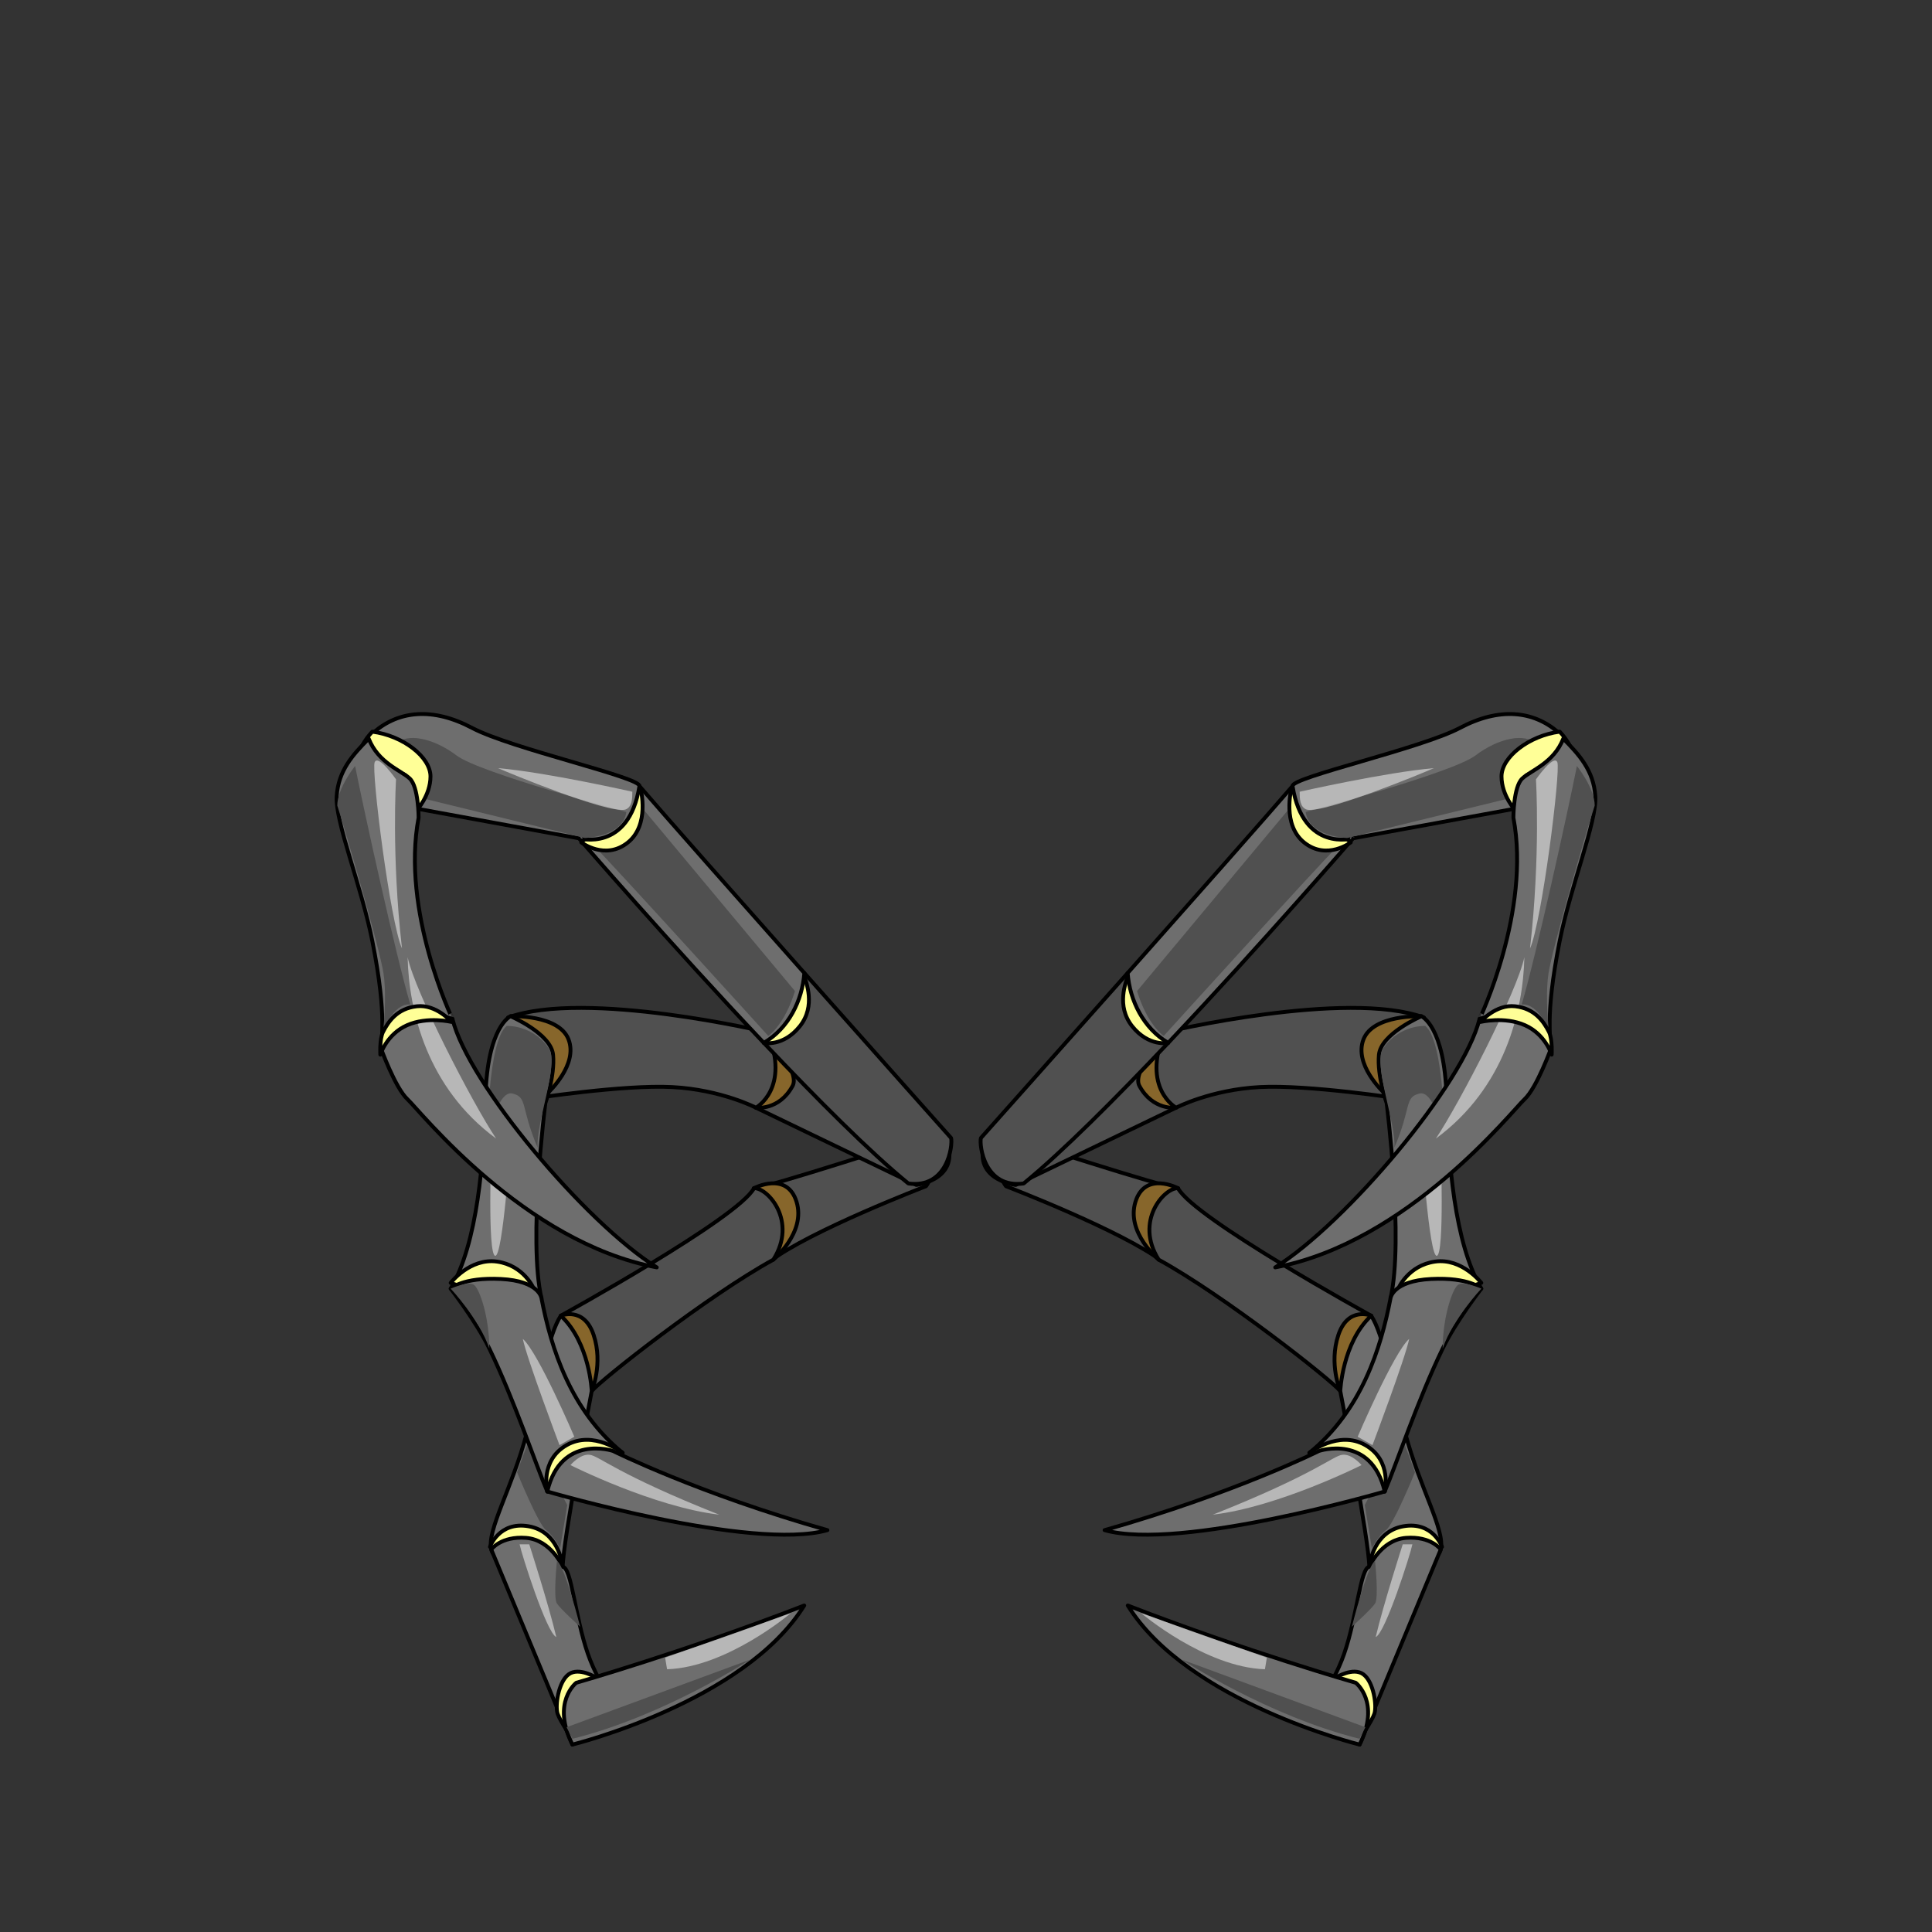 <svg xmlns="http://www.w3.org/2000/svg" width="500" height="500" version="1.1"><rect width="100%" height="100%" fill="#333333" stroke="none"/><g id="x060" data-trait-type="Wings" data-trait-value="Spider limbs"><g><g><g><path style="fill:#505050;stroke:#000000;stroke-linecap:round;stroke-linejoin:round;" d="M238.137,294.5c0,0-40,13-43,13c4,10.5,4,17,4,19c10.5-8,40.5-19.5,40.5-19.5S244.637,301,238.137,294.5z"></path><path style="fill:#87662B;stroke:#000000;stroke-linecap:round;stroke-linejoin:round;" d="M195.137,307.5l5,18.5c0,0,8.5-7,6-15S195.137,307.5,195.137,307.5z"></path><path style="fill:#505050;stroke:#000000;stroke-linecap:round;stroke-linejoin:round;" d="M200.137,326c-17,9.333-44.5,31-47,34c-8.5-11.5-8-19.5-8-19.5s45.833-25.167,50-33C198.637,307.333,206.47,316,200.137,326z"></path><path style="fill:#87662B;stroke:#000000;stroke-linecap:round;stroke-linejoin:round;" d="M145.137,340.5l8,19.5c0,0,3-7,0.5-14.5S145.137,340.5,145.137,340.5z"></path><path style="fill:#6E6E6E;stroke:#000000;stroke-linecap:round;stroke-linejoin:round;" d="M153.137,360c0,0-7.5,39-7.5,45.5c-7.5-4.5-17.333,0.5-18.5-4.5s5.382-15.828,9.166-30c3.648-13.662,5.644-25.592,8.834-30.5C152.637,347.5,153.137,360,153.137,360z"></path><path style="fill:#FFFF97;stroke:#000000;stroke-linecap:round;stroke-linejoin:round;" d="M145.471,404.667c0,0-1-8.334-8.667-9.667s-10,5.333-10,5.333L145.471,404.667z"></path><path style="fill:#505050;" d="M133.803,381c0,0,5.5,13.5,7.5,15s3.668,4.667,3.668,4.667l1.832-11.167l-9.5-18L133.803,381z"></path><path style="fill:#6E6E6E;stroke:#000000;stroke-linecap:round;stroke-linejoin:round;" d="M152.137,428c-3.367-9.674-4.191-22.243-6.5-22.5c0,0-3-7-9.5-7.5s-9,3-9,3l21,50.5c6-8.5,13-8,13-8S155.333,437.182,152.137,428z"></path><path style="fill:#FFFF97;stroke:#000000;stroke-linecap:round;stroke-linejoin:round;" d="M154.304,434.167c0,0-4.501-2.834-7.167-0.834s-3.5,8.167-2.833,10.167s3.833,6.5,3.833,6.5L154.304,434.167z"></path><path style="opacity:0.5;fill:#FFFFFF;" d="M134.47,399.667c0.5,2.5,7,23,9.5,24c-2-8.5-7-24-7-24H134.47z"></path><path style="fill:#505050;" d="M144.137,404c0,0-1,9.5,0,11s6,6,6,6S146.137,405,144.137,404z"></path><path style="fill:#6E6E6E;stroke:#000000;stroke-linecap:round;stroke-linejoin:round;" d="M148.137,451.5c0,0,44.5-11,60-36c-31,12-59,20-59,20S142.637,440.5,148.137,451.5z"></path><path style="opacity:0.5;fill:#FFFFFF;" d="M204.637,417.5c0,0-16.5,14-32,14.5l-0.5-3L204.637,417.5z"></path><path style="fill:#505050;" d="M194.137,429.5c0,0-22,14.5-46,20.5c-1.5-3-1.5-3-1.5-3L194.137,429.5z"></path></g><g><path style="fill:#505050;stroke:#000000;stroke-linecap:round;stroke-linejoin:round;" d="M244.137,293.167c0,0-26-21-45.5-26c2.5,10-3,19.5-3,19.5l41.5,20C237.137,306.667,250.137,305.167,244.137,293.167z"></path><path style="fill:#87662B;stroke:#000000;stroke-linecap:round;stroke-linejoin:round;" d="M198.825,268.096c0,0,2.313,6.904,0.813,10.904s-4,7.667-4,7.667s6,0.833,9.5-5.667C207.092,277.37,198.825,268.096,198.825,268.096z"></path><path style="fill:#505050;stroke:#000000;stroke-linecap:round;stroke-linejoin:round;" d="M198.637,267.167c0,0-47-11.167-67.167-3.833c1.5,10.5,6.167,20.999,6.167,20.999s23.666-3.666,36.333-3s21.667,5.334,21.667,5.334S204.637,281.667,198.637,267.167z"></path><path style="fill:#87662B;stroke:#000000;stroke-linecap:round;stroke-linejoin:round;" d="M132.137,263c0,0,9,20.5,9.5,20s8-7.5,5.5-14S132.137,263,132.137,263z"></path><path style="fill:#6E6E6E;stroke:#000000;stroke-linecap:round;stroke-linejoin:round;" d="M132.137,263c0,0,10.5,4.5,11,10s-2,12.5-2,12.5s-4.5,35.5-1,50.5c-7-5.5-20-3.5-23.5-2.5c7-12,8.551-32.886,9-49.5C126.137,265.5,132.137,263,132.137,263z"></path><path style="opacity:0.5;fill:#FFFFFF;" d="M132.137,295.5c0,0-5-2-5,0s-1,29,1,29.5S132.137,295.5,132.137,295.5z"></path><path style="fill:#505050;" d="M142.137,271.5c2.5,4-3.5,19.5-3,25.5c-4.5-10.5-2.5-13-6.5-14s-6.5,12-6.5,12s0-25.5,5-29.5C135.137,265.5,139.637,267.5,142.137,271.5z"></path><path style="fill:#FFFF97;stroke:#000000;stroke-linecap:round;stroke-linejoin:round;" d="M138.137,333.5c0,0-2.5-6-9.5-7s-12,5.5-12,5.5S132.137,338,138.137,333.5z"></path><path style="fill:#6E6E6E;stroke:#000000;stroke-linecap:round;stroke-linejoin:round;" d="M140.137,336c0,0-0.5-4.5-10.5-5s-13,2.5-13,2.5s6.597,8.475,10,15.5c6.42,13.254,12.059,30.138,15,37c6-5.5,16.5-12,19.5-10C147.637,365,142.637,349,140.137,336z"></path><path style="fill:#FFFF97;stroke:#000000;stroke-linecap:round;stroke-linejoin:round;" d="M161.137,376c0,0-7.5-6-14.5-2s-5,12-5,12L161.137,376z"></path><path style="opacity:0.5;fill:#FFFFFF;" d="M148.637,371.833c0,0-9.333-21.833-13.333-25.333c1,5,9.5,27.5,9.5,27.5L148.637,371.833z"></path><path style="fill:#505050;" d="M116.637,333.5c0,0,7.5,8,10,15.5c0-8-2.5-15.5-4-16.5S116.637,333.5,116.637,333.5z"></path><path style="fill:#6E6E6E;stroke:#000000;stroke-linecap:round;stroke-linejoin:round;" d="M141.637,386c0,0,53,15.5,72.5,10c-33.5-9.5-55.5-20.5-55.5-20.5S145.137,371,141.637,386z"></path><path style="opacity:0.5;fill:#FFFFFF;" d="M147.637,379.167c0,0,21.5,10.833,38.5,12.833c-26.5-10.5-31-15.167-33.5-15.5S147.637,379.167,147.637,379.167z"></path></g><g><path style="fill:#505050;stroke:#000000;stroke-linecap:round;stroke-linejoin:round;" d="M208.162,251.816c19.55,22.02,37.982,42.695,37.982,42.695c0.461,1.927-0.922,13.148-11.062,11.773c-9.835-8.008-23.708-21.908-37.412-36.392C204.081,266.119,207.633,258.95,208.162,251.816z"></path><path style="fill:#FFFF97;stroke:#000000;stroke-linecap:round;stroke-linejoin:round;" d="M208.197,252.761c0.307,1.284,3.071,7.508-1.23,12.864c-4.301,5.355-9.296,4.269-9.296,4.269L208.197,252.761z"></path><path style="fill:#6E6E6E;stroke:#000000;stroke-linecap:round;stroke-linejoin:round;" d="M165.487,203.439c6.95,8.074,25.256,28.758,42.675,48.377c-0.528,7.134-4.081,14.303-10.491,18.077c-24.189-25.563-47.854-52.943-47.854-52.943S165.487,213.939,165.487,203.439z"></path><path style="fill:#505050;" d="M205.738,256.488l-40.098-48.074c0,0-2.766,7.943-11.983,10.42c5.992,6.04,45.168,49.261,45.168,49.261S202.973,265.432,205.738,256.488z"></path><path style="fill:#FFFF97;stroke:#000000;stroke-linecap:round;stroke-linejoin:round;" d="M165.794,204.223c0,0,2.457,9.272-3.381,13.875c-5.837,4.603-11.982-0.08-11.982-0.08L165.794,204.223z"></path><path style="fill:#6E6E6E;stroke:#000000;stroke-linecap:round;stroke-linejoin:round;" d="M165.487,203.439c0.362-2.259-33.184-9.682-43.323-15.057c-10.14-5.375-18.896-4.471-25.35,1.063c2.766,9.057,7.835,19.244,7.835,19.244l45.168,8.261C149.817,216.951,162.722,220.716,165.487,203.439z"></path><path style="fill:#505050;" d="M162.107,210.148c0,0-37.947-10.085-43.938-14.625c-5.992-4.54-12.905-5.932-15.671-2.989c4.148,5.335,6.453,13.966,6.453,13.966l42.402,10.371C151.353,216.871,161.185,216.628,162.107,210.148z"></path><path style="fill:#FFFF97;stroke:#000000;stroke-linecap:round;stroke-linejoin:round;" d="M96.353,189.353c0,0-4.572,4.703-2.766,7.11c1.857,2.477,10.117,2.684,11.676,4.462c3.073,3.507,2.458,8.939,2.458,8.939s3.688-3.924,3.688-8.924S104.342,190.406,96.353,189.353z"></path><path style="opacity:0.5;fill:#FFFFFF;" d="M163.643,204.901c0,1.667,0,4-1.844,4.629c-4.609,1.072-30.726-9.743-32.877-10.731C141.213,199.83,163.643,204.901,163.643,204.901z"></path><path style="fill:#6E6E6E;stroke:#000000;stroke-linecap:round;stroke-linejoin:round;" d="M108.336,211.599c0,0,0-8-2.305-10.131c-2.305-2.13-8.143-4.028-10.602-10.301c-4.147,4.165-7.834,8.255-8.295,14.83c-0.461,6.574,6.36,23.168,9.218,37.522c4.148,20.835,1.844,25.205,2.766,26.557c2.766-3.943,17.975-6.381,17.975-6.381S103.727,235.837,108.336,211.599z"></path><path style="opacity:0.5;fill:#FFFFFF;" d="M102.497,201.701c0,0-4.608-6.595-5.53-4.447c-0.922,2.147,3.995,41.36,7.067,48.201C101.268,221.232,102.497,201.701,102.497,201.701z"></path><path style="fill:#505050;" d="M91.897,198.233c0,0-4.608,5.738-4.608,10.238c2.305,7.131,11.062,37.228,11.983,43.579c0.921,6.354-0.153,15.025-0.153,15.025s2.457-7.395,7.066-7.133C102.498,247.534,94.202,209.864,91.897,198.233z"></path><path style="fill:#6E6E6E;stroke:#000000;stroke-linecap:round;stroke-linejoin:round;" d="M98.47,271c0,0,3.773,10.518,7,13.5c3.226,2.983,30.086,37.016,64.5,43.5c-18.436-11.545-48.729-47.47-52.877-64.305C106.032,259.468,98.47,271,98.47,271z"></path><path style="opacity:0.5;fill:#FFFFFF;" d="M128.39,294.656c-6.326-9.516-20.956-37.904-22.898-46.929C105.819,261.641,110.525,281.512,128.39,294.656z"></path><path style="fill:#FFFF97;stroke:#000000;stroke-linecap:round;stroke-linejoin:round;" d="M116.863,264.482c0,0-6.222-1.503-11.522,0.847c-5.3,2.349-6.913,7.607-6.913,7.607s-0.23-3.963,0.691-5.86c1.383-2.722,3.688-6.091,8.757-6.653C112.946,259.859,116.863,264.482,116.863,264.482z"></path></g></g><g><g><path style="fill:#505050;stroke:#000000;stroke-linecap:round;stroke-linejoin:round;" d="M261.863,294.5c0,0,40,13,43,13c-4,10.5-4,17-4,19c-10.5-8-40.5-19.5-40.5-19.5S255.363,301,261.863,294.5z"></path><path style="fill:#87662B;stroke:#000000;stroke-linecap:round;stroke-linejoin:round;" d="M304.863,307.5l-5,18.5c0,0-8.5-7-6-15S304.863,307.5,304.863,307.5z"></path><path style="fill:#505050;stroke:#000000;stroke-linecap:round;stroke-linejoin:round;" d="M299.863,326c17,9.333,44.5,31,47,34c8.5-11.5,8-19.5,8-19.5s-45.834-25.167-50-33C301.363,307.333,293.529,316,299.863,326z"></path><path style="fill:#87662B;stroke:#000000;stroke-linecap:round;stroke-linejoin:round;" d="M354.863,340.5l-8,19.5c0,0-3-7-0.5-14.5S354.863,340.5,354.863,340.5z"></path><path style="fill:#6E6E6E;stroke:#000000;stroke-linecap:round;stroke-linejoin:round;" d="M346.863,360c0,0,7.5,39,7.5,45.5c7.5-4.5,17.332,0.5,18.5-4.5c1.166-5-5.383-15.828-9.166-30c-3.648-13.662-5.645-25.592-8.834-30.5C347.363,347.5,346.863,360,346.863,360z"></path><path style="fill:#FFFF97;stroke:#000000;stroke-linecap:round;stroke-linejoin:round;" d="M354.529,404.667c0,0,1-8.334,8.666-9.667c7.668-1.333,10,5.333,10,5.333L354.529,404.667z"></path><path style="fill:#505050;" d="M366.197,381c0,0-5.5,13.5-7.5,15s-3.668,4.667-3.668,4.667l-1.832-11.167l9.5-18L366.197,381z"></path><path style="fill:#6E6E6E;stroke:#000000;stroke-linecap:round;stroke-linejoin:round;" d="M347.863,428c3.367-9.674,4.191-22.243,6.5-22.5c0,0,3-7,9.5-7.5s9,3,9,3l-21,50.5c-6-8.5-13-8-13-8S344.666,437.182,347.863,428z"></path><path style="fill:#FFFF97;stroke:#000000;stroke-linecap:round;stroke-linejoin:round;" d="M345.695,434.167c0,0,4.502-2.834,7.168-0.834s3.5,8.167,2.832,10.167c-0.666,2-3.832,6.5-3.832,6.5L345.695,434.167z"></path><path style="opacity:0.5;fill:#FFFFFF;" d="M365.529,399.667c-0.5,2.5-7,23-9.5,24c2-8.5,7-24,7-24H365.529z"></path><path style="fill:#505050;" d="M355.863,404c0,0,1,9.5,0,11s-6,6-6,6S353.863,405,355.863,404z"></path><path style="fill:#6E6E6E;stroke:#000000;stroke-linecap:round;stroke-linejoin:round;" d="M351.863,451.5c0,0-44.5-11-60-36c31,12,59,20,59,20S357.363,440.5,351.863,451.5z"></path><path style="opacity:0.5;fill:#FFFFFF;" d="M295.363,417.5c0,0,16.5,14,32,14.5l0.5-3L295.363,417.5z"></path><path style="fill:#505050;" d="M305.863,429.5c0,0,22,14.5,46,20.5c1.5-3,1.5-3,1.5-3L305.863,429.5z"></path></g><g><path style="fill:#505050;stroke:#000000;stroke-linecap:round;stroke-linejoin:round;" d="M255.863,293.167c0,0,26-21,45.5-26c-2.5,10,3,19.5,3,19.5l-41.5,20C262.863,306.667,249.863,305.167,255.863,293.167z"></path><path style="fill:#87662B;stroke:#000000;stroke-linecap:round;stroke-linejoin:round;" d="M301.176,268.096c0,0-2.313,6.904-0.813,10.904s4,7.667,4,7.667s-6,0.833-9.5-5.667C292.908,277.37,301.176,268.096,301.176,268.096z"></path><path style="fill:#505050;stroke:#000000;stroke-linecap:round;stroke-linejoin:round;" d="M301.363,267.167c0,0,47-11.167,67.166-3.833c-1.5,10.5-6.166,20.999-6.166,20.999s-23.666-3.666-36.334-3c-12.666,0.666-21.666,5.334-21.666,5.334S295.363,281.667,301.363,267.167z"></path><path style="fill:#87662B;stroke:#000000;stroke-linecap:round;stroke-linejoin:round;" d="M367.863,263c0,0-9,20.5-9.5,20s-8-7.5-5.5-14S367.863,263,367.863,263z"></path><path style="fill:#6E6E6E;stroke:#000000;stroke-linecap:round;stroke-linejoin:round;" d="M367.863,263c0,0-10.5,4.5-11,10s2,12.5,2,12.5s4.5,35.5,1,50.5c7-5.5,20-3.5,23.5-2.5c-7-12-8.551-32.886-9-49.5C373.863,265.5,367.863,263,367.863,263z"></path><path style="opacity:0.5;fill:#FFFFFF;" d="M367.863,295.5c0,0,5-2,5,0s1,29-1,29.5S367.863,295.5,367.863,295.5z"></path><path style="fill:#505050;" d="M357.863,271.5c-2.5,4,3.5,19.5,3,25.5c4.5-10.5,2.5-13,6.5-14s6.5,12,6.5,12s0-25.5-5-29.5C364.863,265.5,360.363,267.5,357.863,271.5z"></path><path style="fill:#FFFF97;stroke:#000000;stroke-linecap:round;stroke-linejoin:round;" d="M361.863,333.5c0,0,2.5-6,9.5-7s12,5.5,12,5.5S367.863,338,361.863,333.5z"></path><path style="fill:#6E6E6E;stroke:#000000;stroke-linecap:round;stroke-linejoin:round;" d="M359.863,336c0,0,0.5-4.5,10.5-5s13,2.5,13,2.5s-6.598,8.475-10,15.5c-6.42,13.254-12.059,30.138-15,37c-6-5.5-16.5-12-19.5-10C352.363,365,357.363,349,359.863,336z"></path><path style="fill:#FFFF97;stroke:#000000;stroke-linecap:round;stroke-linejoin:round;" d="M338.863,376c0,0,7.5-6,14.5-2s5,12,5,12L338.863,376z"></path><path style="opacity:0.5;fill:#FFFFFF;" d="M351.363,371.833c0,0,9.332-21.833,13.332-25.333c-1,5-9.5,27.5-9.5,27.5L351.363,371.833z"></path><path style="fill:#505050;" d="M383.363,333.5c0,0-7.5,8-10,15.5c0-8,2.5-15.5,4-16.5S383.363,333.5,383.363,333.5z"></path><path style="fill:#6E6E6E;stroke:#000000;stroke-linecap:round;stroke-linejoin:round;" d="M358.363,386c0,0-53,15.5-72.5,10c33.5-9.5,55.5-20.5,55.5-20.5S354.863,371,358.363,386z"></path><path style="opacity:0.5;fill:#FFFFFF;" d="M352.363,379.167c0,0-21.5,10.833-38.5,12.833c26.5-10.5,31-15.167,33.5-15.5S352.363,379.167,352.363,379.167z"></path></g><g><path style="fill:#505050;stroke:#000000;stroke-linecap:round;stroke-linejoin:round;" d="M291.838,251.816c-19.549,22.02-37.982,42.695-37.982,42.695c-0.461,1.927,0.922,13.148,11.063,11.773c9.834-8.008,23.707-21.908,37.412-36.392C295.92,266.119,292.367,258.95,291.838,251.816z"></path><path style="fill:#FFFF97;stroke:#000000;stroke-linecap:round;stroke-linejoin:round;" d="M291.803,252.761c-0.307,1.284-3.07,7.508,1.23,12.864c4.301,5.355,9.297,4.269,9.297,4.269L291.803,252.761z"></path><path style="fill:#6E6E6E;stroke:#000000;stroke-linecap:round;stroke-linejoin:round;" d="M334.514,203.439c-6.951,8.074-25.256,28.758-42.676,48.377c0.529,7.134,4.082,14.303,10.492,18.077c24.189-25.563,47.854-52.943,47.854-52.943S334.514,213.939,334.514,203.439z"></path><path style="fill:#505050;" d="M294.262,256.488l40.098-48.074c0,0,2.766,7.943,11.984,10.42c-5.992,6.04-45.168,49.261-45.168,49.261S297.027,265.432,294.262,256.488z"></path><path style="fill:#FFFF97;stroke:#000000;stroke-linecap:round;stroke-linejoin:round;" d="M334.205,204.223c0,0-2.457,9.272,3.381,13.875s11.982-0.08,11.982-0.08L334.205,204.223z"></path><path style="fill:#6E6E6E;stroke:#000000;stroke-linecap:round;stroke-linejoin:round;" d="M334.514,203.439c-0.363-2.259,33.184-9.682,43.322-15.057c10.141-5.375,18.896-4.471,25.35,1.063c-2.766,9.057-7.834,19.244-7.834,19.244l-45.168,8.261C350.184,216.951,337.277,220.716,334.514,203.439z"></path><path style="fill:#505050;" d="M337.893,210.148c0,0,37.947-10.085,43.939-14.625c5.992-4.54,12.904-5.932,15.67-2.989c-4.148,5.335-6.453,13.966-6.453,13.966l-42.402,10.371C348.646,216.871,338.814,216.628,337.893,210.148z"></path><path style="fill:#FFFF97;stroke:#000000;stroke-linecap:round;stroke-linejoin:round;" d="M403.646,189.353c0,0,4.572,4.703,2.766,7.11c-1.857,2.477-10.117,2.684-11.676,4.462c-3.072,3.507-2.457,8.939-2.457,8.939s-3.688-3.924-3.688-8.924S395.658,190.406,403.646,189.353z"></path><path style="opacity:0.5;fill:#FFFFFF;" d="M336.357,204.901c0,1.667,0,4,1.844,4.629c4.609,1.072,30.725-9.743,32.877-10.731C358.787,199.83,336.357,204.901,336.357,204.901z"></path><path style="fill:#6E6E6E;stroke:#000000;stroke-linecap:round;stroke-linejoin:round;" d="M391.664,211.599c0,0,0-8,2.305-10.131c2.305-2.13,8.143-4.028,10.602-10.301c4.146,4.165,7.834,8.255,8.295,14.83c0.461,6.574-6.361,23.168-9.219,37.522c-4.148,20.835-1.844,25.205-2.766,26.557c-2.766-3.943-17.975-6.381-17.975-6.381S396.273,235.837,391.664,211.599z"></path><path style="opacity:0.5;fill:#FFFFFF;" d="M397.504,201.701c0,0,4.607-6.595,5.529-4.447c0.922,2.147-3.994,41.36-7.066,48.201C398.732,221.232,397.504,201.701,397.504,201.701z"></path><path style="fill:#505050;" d="M408.104,198.233c0,0,4.607,5.738,4.607,10.238c-2.305,7.131-11.061,37.228-11.982,43.579c-0.922,6.354,0.152,15.025,0.152,15.025s-2.457-7.395-7.066-7.133C397.502,247.534,405.799,209.864,408.104,198.233z"></path><path style="fill:#6E6E6E;stroke:#000000;stroke-linecap:round;stroke-linejoin:round;" d="M401.529,271c0,0-3.773,10.518-7,13.5c-3.225,2.983-30.086,37.016-64.5,43.5c18.436-11.545,48.729-47.47,52.877-64.305C393.969,259.468,401.529,271,401.529,271z"></path><path style="opacity:0.5;fill:#FFFFFF;" d="M371.609,294.656c6.326-9.516,20.957-37.904,22.898-46.929C394.182,261.641,389.475,281.512,371.609,294.656z"></path><path style="fill:#FFFF97;stroke:#000000;stroke-linecap:round;stroke-linejoin:round;" d="M383.137,264.482c0,0,6.223-1.503,11.523,0.847c5.299,2.349,6.912,7.607,6.912,7.607s0.23-3.963-0.691-5.86c-1.383-2.722-3.688-6.091-8.756-6.653C387.055,259.859,383.137,264.482,383.137,264.482z"></path></g></g></g></g></svg>